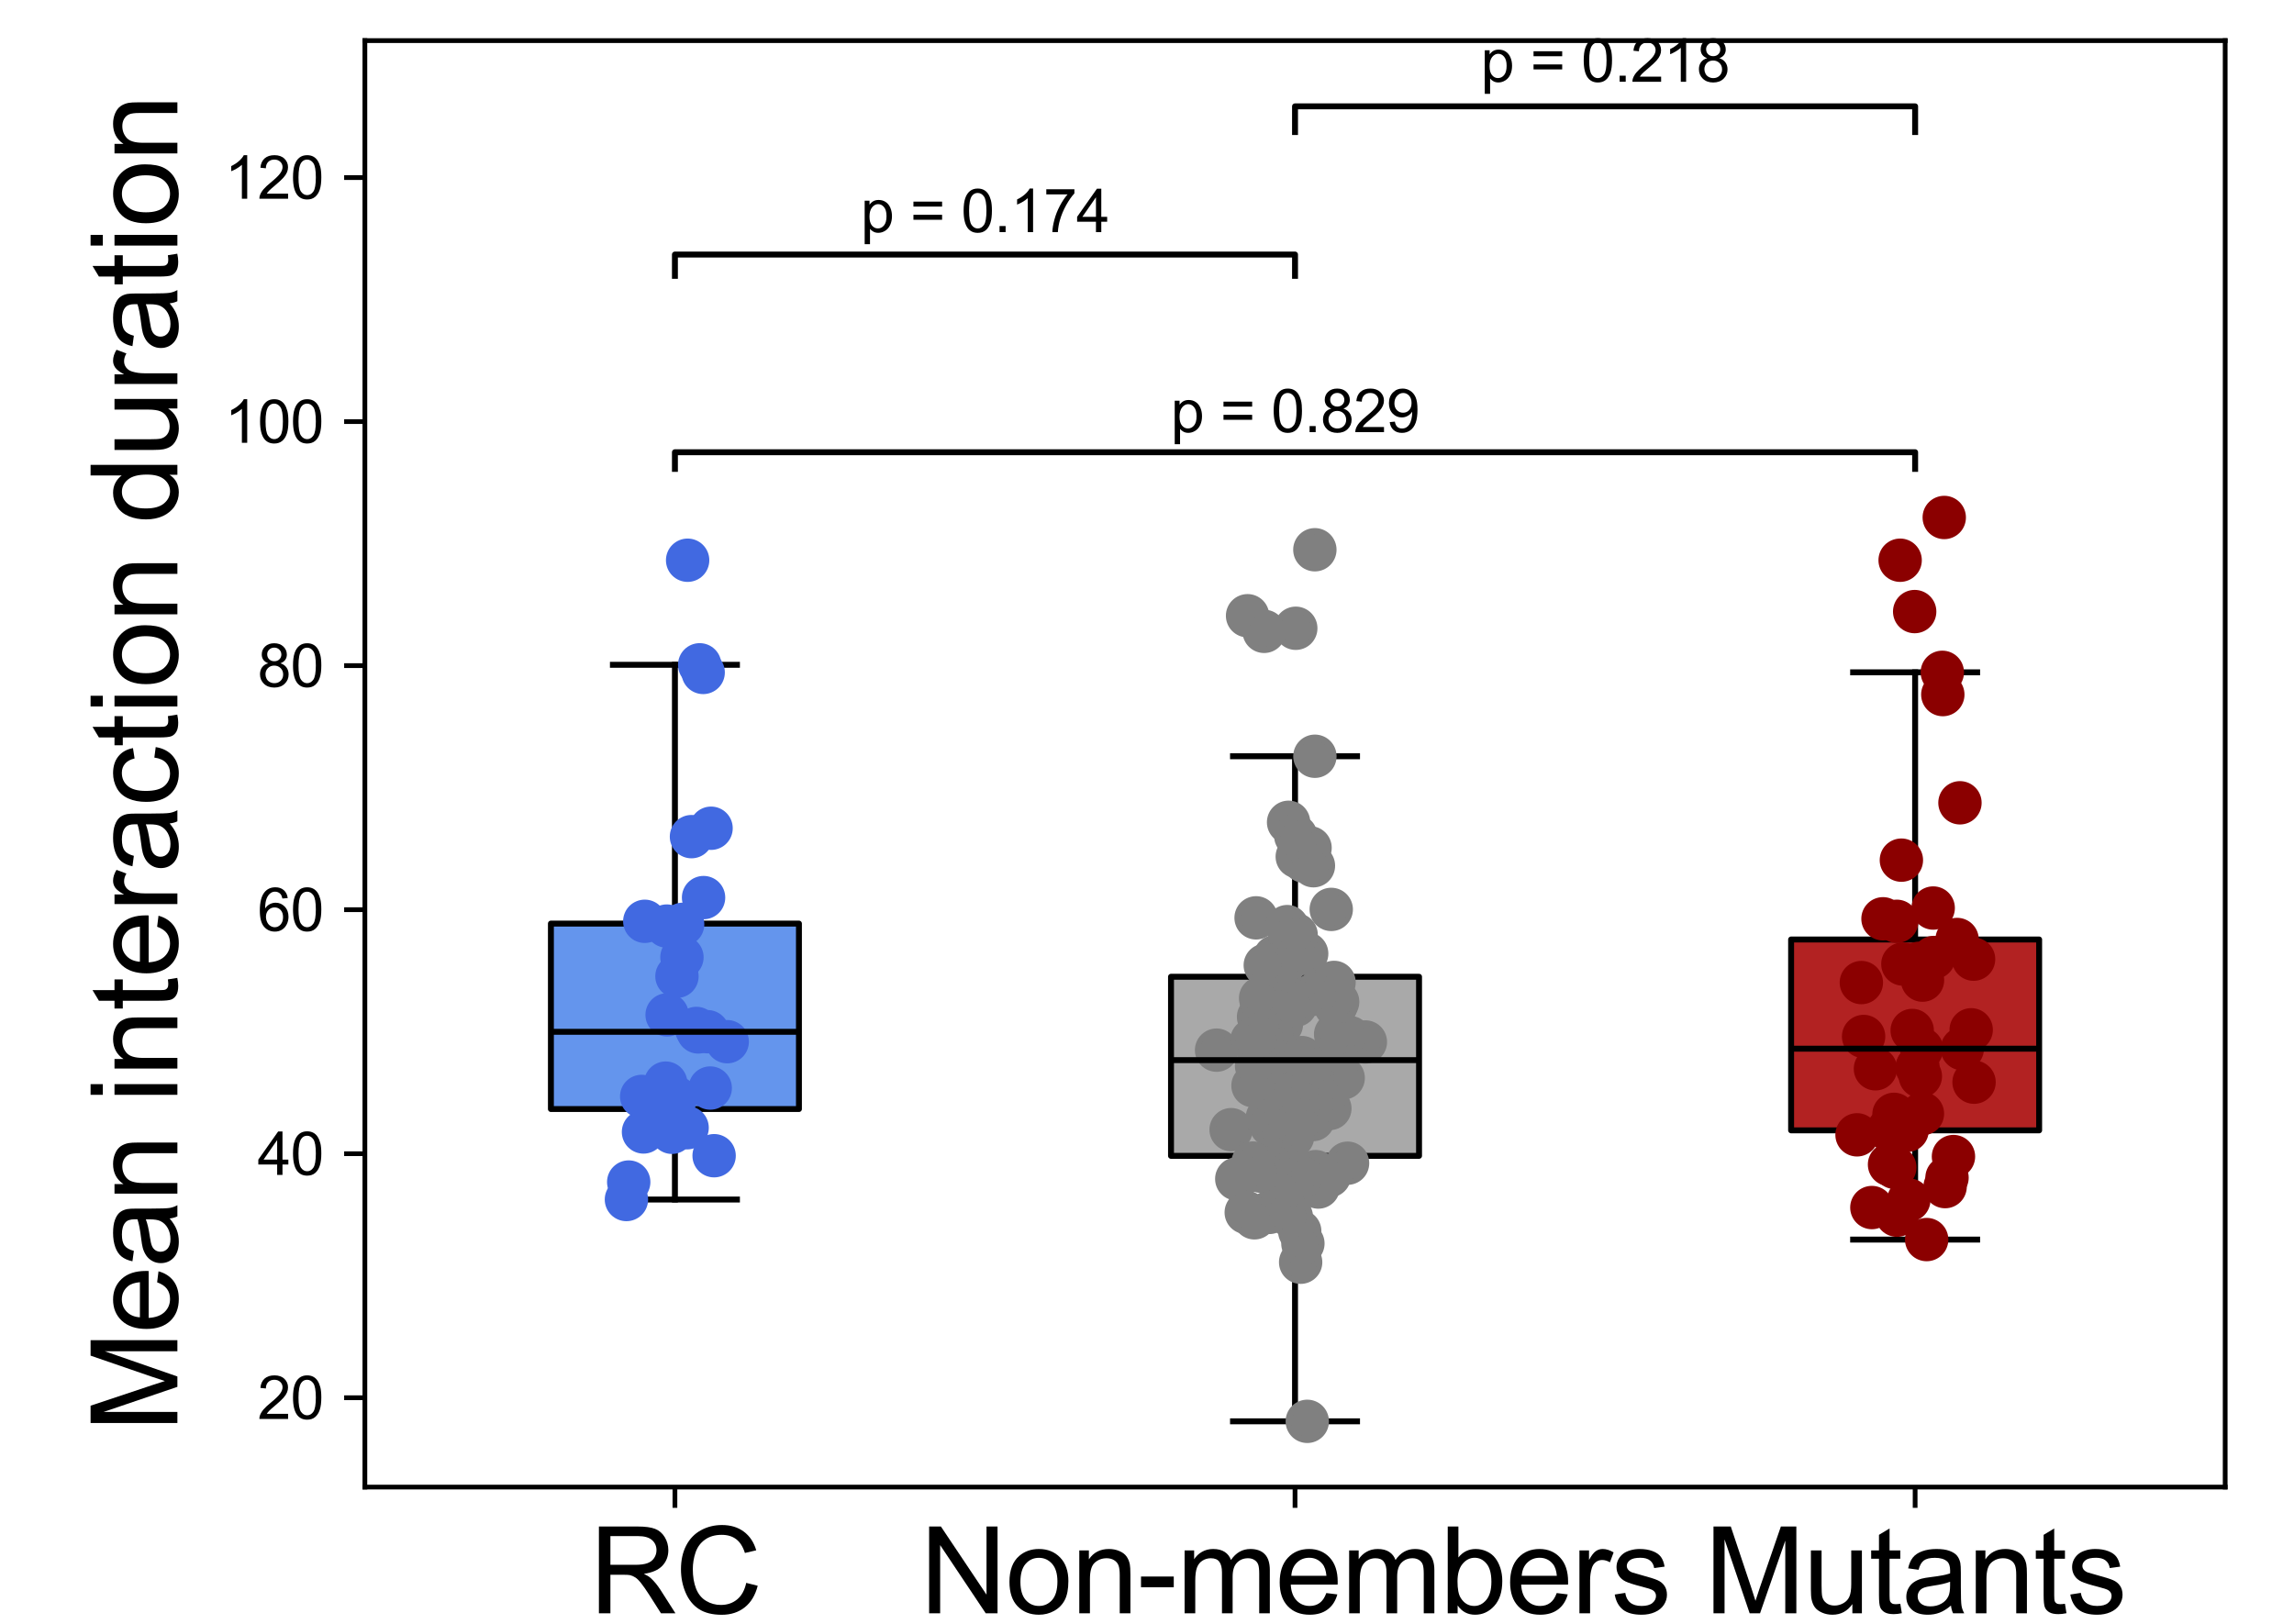 <?xml version="1.0" encoding="utf-8" standalone="no"?>
<!DOCTYPE svg PUBLIC "-//W3C//DTD SVG 1.1//EN"
  "http://www.w3.org/Graphics/SVG/1.1/DTD/svg11.dtd">
<svg xmlns:xlink="http://www.w3.org/1999/xlink" width="387.36pt" height="274.32pt" viewBox="0 0 387.36 274.32" xmlns="http://www.w3.org/2000/svg" version="1.1">
 <defs>
  <style type="text/css">*{stroke-linejoin: round; stroke-linecap: butt}</style>
 </defs>
 <g id="figure_1">
  <g id="patch_1">
   <path d="M 0 274.32 
L 387.36 274.32 
L 387.36 0 
L 0 0 
z
" style="fill: #ffffff"/>
  </g>
  <g id="axes_1">
   <g id="patch_2">
    <path d="M 61.612 251.13 
L 375.739 251.13 
L 375.739 6.858 
L 61.612 6.858 
z
" style="fill: #ffffff"/>
   </g>
   <g id="patch_3">
    <path d="M 93.025 187.287 
L 134.908 187.287 
L 134.908 155.969 
L 93.025 155.969 
L 93.025 187.287 
z
" clip-path="url(#p16091e3937)" style="fill: #6495ed; stroke: #000000; stroke-linejoin: miter"/>
   </g>
   <g id="line2d_1">
    <path d="M 113.966 187.287 
L 113.966 202.567 
" clip-path="url(#p16091e3937)" style="fill: none; stroke: #000000; stroke-linecap: square"/>
   </g>
   <g id="line2d_2">
    <path d="M 113.966 155.969 
L 113.966 112.271 
" clip-path="url(#p16091e3937)" style="fill: none; stroke: #000000; stroke-linecap: square"/>
   </g>
   <g id="line2d_3">
    <path d="M 103.495 202.567 
L 124.437 202.567 
" clip-path="url(#p16091e3937)" style="fill: none; stroke: #000000; stroke-linecap: square"/>
   </g>
   <g id="line2d_4">
    <path d="M 103.495 112.271 
L 124.437 112.271 
" clip-path="url(#p16091e3937)" style="fill: none; stroke: #000000; stroke-linecap: square"/>
   </g>
   <g id="patch_4">
    <path d="M 197.734 195.193 
L 239.617 195.193 
L 239.617 164.949 
L 197.734 164.949 
L 197.734 195.193 
z
" clip-path="url(#p16091e3937)" style="fill: #a9a9a9; stroke: #000000; stroke-linejoin: miter"/>
   </g>
   <g id="line2d_5">
    <path d="M 218.675 195.193 
L 218.675 240.027 
" clip-path="url(#p16091e3937)" style="fill: none; stroke: #000000; stroke-linecap: square"/>
   </g>
   <g id="line2d_6">
    <path d="M 218.675 164.949 
L 218.675 127.711 
" clip-path="url(#p16091e3937)" style="fill: none; stroke: #000000; stroke-linecap: square"/>
   </g>
   <g id="line2d_7">
    <path d="M 208.205 240.027 
L 229.146 240.027 
" clip-path="url(#p16091e3937)" style="fill: none; stroke: #000000; stroke-linecap: square"/>
   </g>
   <g id="line2d_8">
    <path d="M 208.205 127.711 
L 229.146 127.711 
" clip-path="url(#p16091e3937)" style="fill: none; stroke: #000000; stroke-linecap: square"/>
   </g>
   <g id="patch_5">
    <path d="M 302.443 190.886 
L 344.326 190.886 
L 344.326 158.657 
L 302.443 158.657 
L 302.443 190.886 
z
" clip-path="url(#p16091e3937)" style="fill: #b22222; stroke: #000000; stroke-linejoin: miter"/>
   </g>
   <g id="line2d_9">
    <path d="M 323.385 190.886 
L 323.385 209.331 
" clip-path="url(#p16091e3937)" style="fill: none; stroke: #000000; stroke-linecap: square"/>
   </g>
   <g id="line2d_10">
    <path d="M 323.385 158.657 
L 323.385 113.539 
" clip-path="url(#p16091e3937)" style="fill: none; stroke: #000000; stroke-linecap: square"/>
   </g>
   <g id="line2d_11">
    <path d="M 312.914 209.331 
L 333.856 209.331 
" clip-path="url(#p16091e3937)" style="fill: none; stroke: #000000; stroke-linecap: square"/>
   </g>
   <g id="line2d_12">
    <path d="M 312.914 113.539 
L 333.856 113.539 
" clip-path="url(#p16091e3937)" style="fill: none; stroke: #000000; stroke-linecap: square"/>
   </g>
   <g id="PathCollection_1">
    <defs>
     <path id="m787727c664" d="M 0 3.162 
C 0.839 3.162 1.643 2.829 2.236 2.236 
C 2.829 1.643 3.162 0.839 3.162 0 
C 3.162 -0.839 2.829 -1.643 2.236 -2.236 
C 1.643 -2.829 0.839 -3.162 0 -3.162 
C -0.839 -3.162 -1.643 -2.829 -2.236 -2.236 
C -2.829 -1.643 -3.162 -0.839 -3.162 0 
C -3.162 0.839 -2.829 1.643 -2.236 2.236 
C -1.643 2.829 -0.839 3.162 0 3.162 
z
" style="stroke: #4169e1"/>
    </defs>
    <g clip-path="url(#p16091e3937)">
     <use xlink:href="#m787727c664" x="112.598" y="156.391" style="fill: #4169e1; stroke: #4169e1"/>
     <use xlink:href="#m787727c664" x="108.877" y="155.584" style="fill: #4169e1; stroke: #4169e1"/>
     <use xlink:href="#m787727c664" x="112.649" y="171.384" style="fill: #4169e1; stroke: #4169e1"/>
     <use xlink:href="#m787727c664" x="108.354" y="185.156" style="fill: #4169e1; stroke: #4169e1"/>
     <use xlink:href="#m787727c664" x="113.55" y="190.999" style="fill: #4169e1; stroke: #4169e1"/>
     <use xlink:href="#m787727c664" x="105.778" y="202.567" style="fill: #4169e1; stroke: #4169e1"/>
     <use xlink:href="#m787727c664" x="106.164" y="199.616" style="fill: #4169e1; stroke: #4169e1"/>
     <use xlink:href="#m787727c664" x="113.467" y="191.214" style="fill: #4169e1; stroke: #4169e1"/>
     <use xlink:href="#m787727c664" x="119.927" y="183.741" style="fill: #4169e1; stroke: #4169e1"/>
     <use xlink:href="#m787727c664" x="110.855" y="186.234" style="fill: #4169e1; stroke: #4169e1"/>
     <use xlink:href="#m787727c664" x="114.108" y="185.347" style="fill: #4169e1; stroke: #4169e1"/>
     <use xlink:href="#m787727c664" x="120.584" y="195.169" style="fill: #4169e1; stroke: #4169e1"/>
     <use xlink:href="#m787727c664" x="108.661" y="191.157" style="fill: #4169e1; stroke: #4169e1"/>
     <use xlink:href="#m787727c664" x="115.151" y="161.66" style="fill: #4169e1; stroke: #4169e1"/>
     <use xlink:href="#m787727c664" x="118.802" y="151.581" style="fill: #4169e1; stroke: #4169e1"/>
     <use xlink:href="#m787727c664" x="119.49" y="174.229" style="fill: #4169e1; stroke: #4169e1"/>
     <use xlink:href="#m787727c664" x="117.906" y="174.265" style="fill: #4169e1; stroke: #4169e1"/>
     <use xlink:href="#m787727c664" x="122.797" y="175.914" style="fill: #4169e1; stroke: #4169e1"/>
     <use xlink:href="#m787727c664" x="115.269" y="156.097" style="fill: #4169e1; stroke: #4169e1"/>
     <use xlink:href="#m787727c664" x="117.595" y="173.677" style="fill: #4169e1; stroke: #4169e1"/>
     <use xlink:href="#m787727c664" x="114.31" y="164.867" style="fill: #4169e1; stroke: #4169e1"/>
     <use xlink:href="#m787727c664" x="112.411" y="182.912" style="fill: #4169e1; stroke: #4169e1"/>
     <use xlink:href="#m787727c664" x="116.024" y="190.446" style="fill: #4169e1; stroke: #4169e1"/>
     <use xlink:href="#m787727c664" x="120.068" y="139.868" style="fill: #4169e1; stroke: #4169e1"/>
     <use xlink:href="#m787727c664" x="116.761" y="141.287" style="fill: #4169e1; stroke: #4169e1"/>
     <use xlink:href="#m787727c664" x="116.112" y="94.608" style="fill: #4169e1; stroke: #4169e1"/>
     <use xlink:href="#m787727c664" x="118.736" y="113.556" style="fill: #4169e1; stroke: #4169e1"/>
     <use xlink:href="#m787727c664" x="118.149" y="112.271" style="fill: #4169e1; stroke: #4169e1"/>
    </g>
   </g>
   <g id="PathCollection_2">
    <defs>
     <path id="m43feead631" d="M 0 3.162 
C 0.839 3.162 1.643 2.829 2.236 2.236 
C 2.829 1.643 3.162 0.839 3.162 0 
C 3.162 -0.839 2.829 -1.643 2.236 -2.236 
C 1.643 -2.829 0.839 -3.162 0 -3.162 
C -0.839 -3.162 -1.643 -2.829 -2.236 -2.236 
C -2.829 -1.643 -3.162 -0.839 -3.162 0 
C -3.162 0.839 -2.829 1.643 -2.236 2.236 
C -1.643 2.829 -0.839 3.162 0 3.162 
z
" style="stroke: #808080"/>
    </defs>
    <g clip-path="url(#p16091e3937)">
     <use xlink:href="#m43feead631" x="216.377" y="172.968" style="fill: #808080; stroke: #808080"/>
     <use xlink:href="#m43feead631" x="224.791" y="153.576" style="fill: #808080; stroke: #808080"/>
     <use xlink:href="#m43feead631" x="213.855" y="169.443" style="fill: #808080; stroke: #808080"/>
     <use xlink:href="#m43feead631" x="225.601" y="177.359" style="fill: #808080; stroke: #808080"/>
     <use xlink:href="#m43feead631" x="212.879" y="175.21" style="fill: #808080; stroke: #808080"/>
     <use xlink:href="#m43feead631" x="215.294" y="161.573" style="fill: #808080; stroke: #808080"/>
     <use xlink:href="#m43feead631" x="212.101" y="155" style="fill: #808080; stroke: #808080"/>
     <use xlink:href="#m43feead631" x="219.469" y="207.924" style="fill: #808080; stroke: #808080"/>
     <use xlink:href="#m43feead631" x="216.877" y="195.814" style="fill: #808080; stroke: #808080"/>
     <use xlink:href="#m43feead631" x="223.376" y="184.923" style="fill: #808080; stroke: #808080"/>
     <use xlink:href="#m43feead631" x="222.608" y="200.459" style="fill: #808080; stroke: #808080"/>
     <use xlink:href="#m43feead631" x="212.18" y="180.004" style="fill: #808080; stroke: #808080"/>
     <use xlink:href="#m43feead631" x="219.624" y="213.157" style="fill: #808080; stroke: #808080"/>
     <use xlink:href="#m43feead631" x="210.437" y="204.752" style="fill: #808080; stroke: #808080"/>
     <use xlink:href="#m43feead631" x="215.51" y="195.193" style="fill: #808080; stroke: #808080"/>
     <use xlink:href="#m43feead631" x="218.267" y="191.936" style="fill: #808080; stroke: #808080"/>
     <use xlink:href="#m43feead631" x="207.884" y="190.771" style="fill: #808080; stroke: #808080"/>
     <use xlink:href="#m43feead631" x="215.869" y="180.844" style="fill: #808080; stroke: #808080"/>
     <use xlink:href="#m43feead631" x="220.004" y="209.991" style="fill: #808080; stroke: #808080"/>
     <use xlink:href="#m43feead631" x="220.643" y="161.047" style="fill: #808080; stroke: #808080"/>
     <use xlink:href="#m43feead631" x="212.517" y="171.728" style="fill: #808080; stroke: #808080"/>
     <use xlink:href="#m43feead631" x="230.556" y="175.962" style="fill: #808080; stroke: #808080"/>
     <use xlink:href="#m43feead631" x="226.807" y="182.036" style="fill: #808080; stroke: #808080"/>
     <use xlink:href="#m43feead631" x="227.926" y="175.218" style="fill: #808080; stroke: #808080"/>
     <use xlink:href="#m43feead631" x="221.87" y="182.761" style="fill: #808080; stroke: #808080"/>
     <use xlink:href="#m43feead631" x="214.805" y="179.035" style="fill: #808080; stroke: #808080"/>
     <use xlink:href="#m43feead631" x="227.546" y="196.434" style="fill: #808080; stroke: #808080"/>
     <use xlink:href="#m43feead631" x="224.559" y="187.187" style="fill: #808080; stroke: #808080"/>
     <use xlink:href="#m43feead631" x="215.318" y="179.985" style="fill: #808080; stroke: #808080"/>
     <use xlink:href="#m43feead631" x="221.578" y="199.384" style="fill: #808080; stroke: #808080"/>
     <use xlink:href="#m43feead631" x="214.141" y="196.528" style="fill: #808080; stroke: #808080"/>
     <use xlink:href="#m43feead631" x="222.145" y="197.857" style="fill: #808080; stroke: #808080"/>
     <use xlink:href="#m43feead631" x="220.745" y="240.027" style="fill: #808080; stroke: #808080"/>
     <use xlink:href="#m43feead631" x="225.553" y="169.913" style="fill: #808080; stroke: #808080"/>
     <use xlink:href="#m43feead631" x="218.047" y="205.455" style="fill: #808080; stroke: #808080"/>
     <use xlink:href="#m43feead631" x="219.053" y="144.666" style="fill: #808080; stroke: #808080"/>
     <use xlink:href="#m43feead631" x="220.224" y="145.435" style="fill: #808080; stroke: #808080"/>
     <use xlink:href="#m43feead631" x="225.265" y="165.903" style="fill: #808080; stroke: #808080"/>
     <use xlink:href="#m43feead631" x="222.031" y="127.711" style="fill: #808080; stroke: #808080"/>
     <use xlink:href="#m43feead631" x="221.213" y="143.174" style="fill: #808080; stroke: #808080"/>
     <use xlink:href="#m43feead631" x="225.53" y="174.666" style="fill: #808080; stroke: #808080"/>
     <use xlink:href="#m43feead631" x="221.732" y="189.064" style="fill: #808080; stroke: #808080"/>
     <use xlink:href="#m43feead631" x="224.472" y="198.563" style="fill: #808080; stroke: #808080"/>
     <use xlink:href="#m43feead631" x="214.012" y="188.712" style="fill: #808080; stroke: #808080"/>
     <use xlink:href="#m43feead631" x="211.578" y="183.341" style="fill: #808080; stroke: #808080"/>
     <use xlink:href="#m43feead631" x="225.873" y="169.189" style="fill: #808080; stroke: #808080"/>
     <use xlink:href="#m43feead631" x="215.749" y="161.954" style="fill: #808080; stroke: #808080"/>
     <use xlink:href="#m43feead631" x="221.977" y="167.894" style="fill: #808080; stroke: #808080"/>
     <use xlink:href="#m43feead631" x="219.831" y="178.597" style="fill: #808080; stroke: #808080"/>
     <use xlink:href="#m43feead631" x="216.109" y="164.949" style="fill: #808080; stroke: #808080"/>
     <use xlink:href="#m43feead631" x="220.06" y="179.027" style="fill: #808080; stroke: #808080"/>
     <use xlink:href="#m43feead631" x="214.622" y="190.025" style="fill: #808080; stroke: #808080"/>
     <use xlink:href="#m43feead631" x="212.875" y="175.824" style="fill: #808080; stroke: #808080"/>
     <use xlink:href="#m43feead631" x="211.555" y="196.411" style="fill: #808080; stroke: #808080"/>
     <use xlink:href="#m43feead631" x="222.583" y="184.845" style="fill: #808080; stroke: #808080"/>
     <use xlink:href="#m43feead631" x="221.782" y="146.199" style="fill: #808080; stroke: #808080"/>
     <use xlink:href="#m43feead631" x="218.797" y="169.763" style="fill: #808080; stroke: #808080"/>
     <use xlink:href="#m43feead631" x="219.757" y="198.728" style="fill: #808080; stroke: #808080"/>
     <use xlink:href="#m43feead631" x="216.522" y="200.989" style="fill: #808080; stroke: #808080"/>
     <use xlink:href="#m43feead631" x="214.338" y="204.744" style="fill: #808080; stroke: #808080"/>
     <use xlink:href="#m43feead631" x="208.838" y="199.088" style="fill: #808080; stroke: #808080"/>
     <use xlink:href="#m43feead631" x="211.825" y="205.658" style="fill: #808080; stroke: #808080"/>
     <use xlink:href="#m43feead631" x="219.032" y="184.304" style="fill: #808080; stroke: #808080"/>
     <use xlink:href="#m43feead631" x="212.902" y="197.791" style="fill: #808080; stroke: #808080"/>
     <use xlink:href="#m43feead631" x="217.587" y="138.863" style="fill: #808080; stroke: #808080"/>
     <use xlink:href="#m43feead631" x="217.36" y="156.479" style="fill: #808080; stroke: #808080"/>
     <use xlink:href="#m43feead631" x="216.165" y="189.264" style="fill: #808080; stroke: #808080"/>
     <use xlink:href="#m43feead631" x="213.004" y="169.11" style="fill: #808080; stroke: #808080"/>
     <use xlink:href="#m43feead631" x="218.805" y="141.172" style="fill: #808080; stroke: #808080"/>
     <use xlink:href="#m43feead631" x="217.392" y="162.162" style="fill: #808080; stroke: #808080"/>
     <use xlink:href="#m43feead631" x="218.861" y="157.853" style="fill: #808080; stroke: #808080"/>
     <use xlink:href="#m43feead631" x="222.025" y="92.838" style="fill: #808080; stroke: #808080"/>
     <use xlink:href="#m43feead631" x="218.802" y="106.098" style="fill: #808080; stroke: #808080"/>
     <use xlink:href="#m43feead631" x="210.661" y="103.983" style="fill: #808080; stroke: #808080"/>
     <use xlink:href="#m43feead631" x="213.462" y="106.618" style="fill: #808080; stroke: #808080"/>
     <use xlink:href="#m43feead631" x="216.036" y="186.599" style="fill: #808080; stroke: #808080"/>
     <use xlink:href="#m43feead631" x="211.397" y="175.653" style="fill: #808080; stroke: #808080"/>
     <use xlink:href="#m43feead631" x="213.651" y="163.003" style="fill: #808080; stroke: #808080"/>
     <use xlink:href="#m43feead631" x="212.865" y="168.565" style="fill: #808080; stroke: #808080"/>
     <use xlink:href="#m43feead631" x="218.966" y="189.808" style="fill: #808080; stroke: #808080"/>
     <use xlink:href="#m43feead631" x="205.427" y="177.343" style="fill: #808080; stroke: #808080"/>
    </g>
   </g>
   <g id="PathCollection_3">
    <defs>
     <path id="m009ef0f950" d="M 0 3.162 
C 0.839 3.162 1.643 2.829 2.236 2.236 
C 2.829 1.643 3.162 0.839 3.162 0 
C 3.162 -0.839 2.829 -1.643 2.236 -2.236 
C 1.643 -2.829 0.839 -3.162 0 -3.162 
C -0.839 -3.162 -1.643 -2.829 -2.236 -2.236 
C -2.829 -1.643 -3.162 -0.839 -3.162 0 
C -3.162 0.839 -2.829 1.643 -2.236 2.236 
C -1.643 2.829 -0.839 3.162 0 3.162 
z
" style="stroke: #8b0000"/>
    </defs>
    <g clip-path="url(#p16091e3937)">
     <use xlink:href="#m009ef0f950" x="331.352" y="177.092" style="fill: #8b0000; stroke: #8b0000"/>
     <use xlink:href="#m009ef0f950" x="320.285" y="155.584" style="fill: #8b0000; stroke: #8b0000"/>
     <use xlink:href="#m009ef0f950" x="314.684" y="175.035" style="fill: #8b0000; stroke: #8b0000"/>
     <use xlink:href="#m009ef0f950" x="320.316" y="205.216" style="fill: #8b0000; stroke: #8b0000"/>
     <use xlink:href="#m009ef0f950" x="313.575" y="191.643" style="fill: #8b0000; stroke: #8b0000"/>
     <use xlink:href="#m009ef0f950" x="319.813" y="188.183" style="fill: #8b0000; stroke: #8b0000"/>
     <use xlink:href="#m009ef0f950" x="323.707" y="180.296" style="fill: #8b0000; stroke: #8b0000"/>
     <use xlink:href="#m009ef0f950" x="319.061" y="196.656" style="fill: #8b0000; stroke: #8b0000"/>
     <use xlink:href="#m009ef0f950" x="323.847" y="180.06" style="fill: #8b0000; stroke: #8b0000"/>
     <use xlink:href="#m009ef0f950" x="329.858" y="195.312" style="fill: #8b0000; stroke: #8b0000"/>
     <use xlink:href="#m009ef0f950" x="326.538" y="161.697" style="fill: #8b0000; stroke: #8b0000"/>
     <use xlink:href="#m009ef0f950" x="316.684" y="180.492" style="fill: #8b0000; stroke: #8b0000"/>
     <use xlink:href="#m009ef0f950" x="330.954" y="135.572" style="fill: #8b0000; stroke: #8b0000"/>
     <use xlink:href="#m009ef0f950" x="333.336" y="182.751" style="fill: #8b0000; stroke: #8b0000"/>
     <use xlink:href="#m009ef0f950" x="324.485" y="177.153" style="fill: #8b0000; stroke: #8b0000"/>
     <use xlink:href="#m009ef0f950" x="324.617" y="188.069" style="fill: #8b0000; stroke: #8b0000"/>
     <use xlink:href="#m009ef0f950" x="322.317" y="202.654" style="fill: #8b0000; stroke: #8b0000"/>
     <use xlink:href="#m009ef0f950" x="328.769" y="198.88" style="fill: #8b0000; stroke: #8b0000"/>
     <use xlink:href="#m009ef0f950" x="322.89" y="174.019" style="fill: #8b0000; stroke: #8b0000"/>
     <use xlink:href="#m009ef0f950" x="318.86" y="190.752" style="fill: #8b0000; stroke: #8b0000"/>
     <use xlink:href="#m009ef0f950" x="324.27" y="181.753" style="fill: #8b0000; stroke: #8b0000"/>
     <use xlink:href="#m009ef0f950" x="321.064" y="145.257" style="fill: #8b0000; stroke: #8b0000"/>
     <use xlink:href="#m009ef0f950" x="326.435" y="153.342" style="fill: #8b0000; stroke: #8b0000"/>
     <use xlink:href="#m009ef0f950" x="314.305" y="165.929" style="fill: #8b0000; stroke: #8b0000"/>
     <use xlink:href="#m009ef0f950" x="328.059" y="117.296" style="fill: #8b0000; stroke: #8b0000"/>
     <use xlink:href="#m009ef0f950" x="317.959" y="155.16" style="fill: #8b0000; stroke: #8b0000"/>
     <use xlink:href="#m009ef0f950" x="325.333" y="209.331" style="fill: #8b0000; stroke: #8b0000"/>
     <use xlink:href="#m009ef0f950" x="319.954" y="197.145" style="fill: #8b0000; stroke: #8b0000"/>
     <use xlink:href="#m009ef0f950" x="316.08" y="203.923" style="fill: #8b0000; stroke: #8b0000"/>
     <use xlink:href="#m009ef0f950" x="328.449" y="200.386" style="fill: #8b0000; stroke: #8b0000"/>
     <use xlink:href="#m009ef0f950" x="333.253" y="161.979" style="fill: #8b0000; stroke: #8b0000"/>
     <use xlink:href="#m009ef0f950" x="330.471" y="158.657" style="fill: #8b0000; stroke: #8b0000"/>
     <use xlink:href="#m009ef0f950" x="321.314" y="162.8" style="fill: #8b0000; stroke: #8b0000"/>
     <use xlink:href="#m009ef0f950" x="328.302" y="87.388" style="fill: #8b0000; stroke: #8b0000"/>
     <use xlink:href="#m009ef0f950" x="320.853" y="94.608" style="fill: #8b0000; stroke: #8b0000"/>
     <use xlink:href="#m009ef0f950" x="323.308" y="103.279" style="fill: #8b0000; stroke: #8b0000"/>
     <use xlink:href="#m009ef0f950" x="327.977" y="113.539" style="fill: #8b0000; stroke: #8b0000"/>
     <use xlink:href="#m009ef0f950" x="322.029" y="190.886" style="fill: #8b0000; stroke: #8b0000"/>
     <use xlink:href="#m009ef0f950" x="324.63" y="165.52" style="fill: #8b0000; stroke: #8b0000"/>
     <use xlink:href="#m009ef0f950" x="324.067" y="162.677" style="fill: #8b0000; stroke: #8b0000"/>
     <use xlink:href="#m009ef0f950" x="332.851" y="173.907" style="fill: #8b0000; stroke: #8b0000"/>
    </g>
   </g>
   <g id="line2d_13">
    <path d="M 93.025 174.247 
L 134.908 174.247 
" clip-path="url(#p16091e3937)" style="fill: none; stroke: #000000"/>
   </g>
   <g id="line2d_14">
    <path d="M 197.734 179.027 
L 239.617 179.027 
" clip-path="url(#p16091e3937)" style="fill: none; stroke: #000000"/>
   </g>
   <g id="line2d_15">
    <path d="M 302.443 177.092 
L 344.326 177.092 
" clip-path="url(#p16091e3937)" style="fill: none; stroke: #000000"/>
   </g>
   <g id="matplotlib.axis_1">
    <g id="xtick_1">
     <g id="line2d_16">
      <defs>
       <path id="md19836d01d" d="M 0 0 
L 0 3.5 
" style="stroke: #000000; stroke-width: 0.8"/>
      </defs>
      <g>
       <use xlink:href="#md19836d01d" x="113.966" y="251.13" style="stroke: #000000; stroke-width: 0.8"/>
      </g>
     </g>
     <g id="text_1">
      <!-- RC -->
      <g transform="translate(99.523 272.445) scale(0.2 -0.2)">
       <defs>
        <path id="ArialMT-52" d="M 503 0 
L 503 4581 
L 2534 4581 
Q 3147 4581 3465 4457 
Q 3784 4334 3975 4021 
Q 4166 3709 4166 3331 
Q 4166 2844 3850 2509 
Q 3534 2175 2875 2084 
Q 3116 1969 3241 1856 
Q 3506 1613 3744 1247 
L 4541 0 
L 3778 0 
L 3172 953 
Q 2906 1366 2734 1584 
Q 2563 1803 2427 1890 
Q 2291 1978 2150 2013 
Q 2047 2034 1813 2034 
L 1109 2034 
L 1109 0 
L 503 0 
z
M 1109 2559 
L 2413 2559 
Q 2828 2559 3062 2645 
Q 3297 2731 3419 2920 
Q 3541 3109 3541 3331 
Q 3541 3656 3305 3865 
Q 3069 4075 2559 4075 
L 1109 4075 
L 1109 2559 
z
" transform="scale(0.016)"/>
        <path id="ArialMT-43" d="M 3763 1606 
L 4369 1453 
Q 4178 706 3683 314 
Q 3188 -78 2472 -78 
Q 1731 -78 1267 223 
Q 803 525 561 1097 
Q 319 1669 319 2325 
Q 319 3041 592 3573 
Q 866 4106 1370 4382 
Q 1875 4659 2481 4659 
Q 3169 4659 3637 4309 
Q 4106 3959 4291 3325 
L 3694 3184 
Q 3534 3684 3231 3912 
Q 2928 4141 2469 4141 
Q 1941 4141 1586 3887 
Q 1231 3634 1087 3207 
Q 944 2781 944 2328 
Q 944 1744 1114 1308 
Q 1284 872 1643 656 
Q 2003 441 2422 441 
Q 2931 441 3284 734 
Q 3638 1028 3763 1606 
z
" transform="scale(0.016)"/>
       </defs>
       <use xlink:href="#ArialMT-52"/>
       <use xlink:href="#ArialMT-43" transform="translate(72.217 0)"/>
      </g>
     </g>
    </g>
    <g id="xtick_2">
     <g id="line2d_17">
      <g>
       <use xlink:href="#md19836d01d" x="218.675" y="251.13" style="stroke: #000000; stroke-width: 0.8"/>
      </g>
     </g>
     <g id="text_2">
      <!-- Non-members -->
      <g transform="translate(155.33 272.445) scale(0.2 -0.2)">
       <defs>
        <path id="ArialMT-4e" d="M 488 0 
L 488 4581 
L 1109 4581 
L 3516 984 
L 3516 4581 
L 4097 4581 
L 4097 0 
L 3475 0 
L 1069 3600 
L 1069 0 
L 488 0 
z
" transform="scale(0.016)"/>
        <path id="ArialMT-6f" d="M 213 1659 
Q 213 2581 725 3025 
Q 1153 3394 1769 3394 
Q 2453 3394 2887 2945 
Q 3322 2497 3322 1706 
Q 3322 1066 3130 698 
Q 2938 331 2570 128 
Q 2203 -75 1769 -75 
Q 1072 -75 642 372 
Q 213 819 213 1659 
z
M 791 1659 
Q 791 1022 1069 705 
Q 1347 388 1769 388 
Q 2188 388 2466 706 
Q 2744 1025 2744 1678 
Q 2744 2294 2464 2611 
Q 2184 2928 1769 2928 
Q 1347 2928 1069 2612 
Q 791 2297 791 1659 
z
" transform="scale(0.016)"/>
        <path id="ArialMT-6e" d="M 422 0 
L 422 3319 
L 928 3319 
L 928 2847 
Q 1294 3394 1984 3394 
Q 2284 3394 2536 3286 
Q 2788 3178 2913 3003 
Q 3038 2828 3088 2588 
Q 3119 2431 3119 2041 
L 3119 0 
L 2556 0 
L 2556 2019 
Q 2556 2363 2490 2533 
Q 2425 2703 2258 2804 
Q 2091 2906 1866 2906 
Q 1506 2906 1245 2678 
Q 984 2450 984 1813 
L 984 0 
L 422 0 
z
" transform="scale(0.016)"/>
        <path id="ArialMT-2d" d="M 203 1375 
L 203 1941 
L 1931 1941 
L 1931 1375 
L 203 1375 
z
" transform="scale(0.016)"/>
        <path id="ArialMT-6d" d="M 422 0 
L 422 3319 
L 925 3319 
L 925 2853 
Q 1081 3097 1340 3245 
Q 1600 3394 1931 3394 
Q 2300 3394 2536 3241 
Q 2772 3088 2869 2813 
Q 3263 3394 3894 3394 
Q 4388 3394 4653 3120 
Q 4919 2847 4919 2278 
L 4919 0 
L 4359 0 
L 4359 2091 
Q 4359 2428 4304 2576 
Q 4250 2725 4106 2815 
Q 3963 2906 3769 2906 
Q 3419 2906 3187 2673 
Q 2956 2441 2956 1928 
L 2956 0 
L 2394 0 
L 2394 2156 
Q 2394 2531 2256 2718 
Q 2119 2906 1806 2906 
Q 1569 2906 1367 2781 
Q 1166 2656 1075 2415 
Q 984 2175 984 1722 
L 984 0 
L 422 0 
z
" transform="scale(0.016)"/>
        <path id="ArialMT-65" d="M 2694 1069 
L 3275 997 
Q 3138 488 2766 206 
Q 2394 -75 1816 -75 
Q 1088 -75 661 373 
Q 234 822 234 1631 
Q 234 2469 665 2931 
Q 1097 3394 1784 3394 
Q 2450 3394 2872 2941 
Q 3294 2488 3294 1666 
Q 3294 1616 3291 1516 
L 816 1516 
Q 847 969 1125 678 
Q 1403 388 1819 388 
Q 2128 388 2347 550 
Q 2566 713 2694 1069 
z
M 847 1978 
L 2700 1978 
Q 2663 2397 2488 2606 
Q 2219 2931 1791 2931 
Q 1403 2931 1139 2672 
Q 875 2413 847 1978 
z
" transform="scale(0.016)"/>
        <path id="ArialMT-62" d="M 941 0 
L 419 0 
L 419 4581 
L 981 4581 
L 981 2947 
Q 1338 3394 1891 3394 
Q 2197 3394 2470 3270 
Q 2744 3147 2920 2923 
Q 3097 2700 3197 2384 
Q 3297 2069 3297 1709 
Q 3297 856 2875 390 
Q 2453 -75 1863 -75 
Q 1275 -75 941 416 
L 941 0 
z
M 934 1684 
Q 934 1088 1097 822 
Q 1363 388 1816 388 
Q 2184 388 2453 708 
Q 2722 1028 2722 1663 
Q 2722 2313 2464 2622 
Q 2206 2931 1841 2931 
Q 1472 2931 1203 2611 
Q 934 2291 934 1684 
z
" transform="scale(0.016)"/>
        <path id="ArialMT-72" d="M 416 0 
L 416 3319 
L 922 3319 
L 922 2816 
Q 1116 3169 1280 3281 
Q 1444 3394 1641 3394 
Q 1925 3394 2219 3213 
L 2025 2691 
Q 1819 2813 1613 2813 
Q 1428 2813 1281 2702 
Q 1134 2591 1072 2394 
Q 978 2094 978 1738 
L 978 0 
L 416 0 
z
" transform="scale(0.016)"/>
        <path id="ArialMT-73" d="M 197 991 
L 753 1078 
Q 800 744 1014 566 
Q 1228 388 1613 388 
Q 2000 388 2187 545 
Q 2375 703 2375 916 
Q 2375 1106 2209 1216 
Q 2094 1291 1634 1406 
Q 1016 1563 777 1677 
Q 538 1791 414 1992 
Q 291 2194 291 2438 
Q 291 2659 392 2848 
Q 494 3038 669 3163 
Q 800 3259 1026 3326 
Q 1253 3394 1513 3394 
Q 1903 3394 2198 3281 
Q 2494 3169 2634 2976 
Q 2775 2784 2828 2463 
L 2278 2388 
Q 2241 2644 2061 2787 
Q 1881 2931 1553 2931 
Q 1166 2931 1000 2803 
Q 834 2675 834 2503 
Q 834 2394 903 2306 
Q 972 2216 1119 2156 
Q 1203 2125 1616 2013 
Q 2213 1853 2448 1751 
Q 2684 1650 2818 1456 
Q 2953 1263 2953 975 
Q 2953 694 2789 445 
Q 2625 197 2315 61 
Q 2006 -75 1616 -75 
Q 969 -75 630 194 
Q 291 463 197 991 
z
" transform="scale(0.016)"/>
       </defs>
       <use xlink:href="#ArialMT-4e"/>
       <use xlink:href="#ArialMT-6f" transform="translate(72.217 0)"/>
       <use xlink:href="#ArialMT-6e" transform="translate(127.832 0)"/>
       <use xlink:href="#ArialMT-2d" transform="translate(183.447 0)"/>
       <use xlink:href="#ArialMT-6d" transform="translate(216.748 0)"/>
       <use xlink:href="#ArialMT-65" transform="translate(300.049 0)"/>
       <use xlink:href="#ArialMT-6d" transform="translate(355.664 0)"/>
       <use xlink:href="#ArialMT-62" transform="translate(438.965 0)"/>
       <use xlink:href="#ArialMT-65" transform="translate(494.58 0)"/>
       <use xlink:href="#ArialMT-72" transform="translate(550.195 0)"/>
       <use xlink:href="#ArialMT-73" transform="translate(583.496 0)"/>
      </g>
     </g>
    </g>
    <g id="xtick_3">
     <g id="line2d_18">
      <g>
       <use xlink:href="#md19836d01d" x="323.385" y="251.13" style="stroke: #000000; stroke-width: 0.8"/>
      </g>
     </g>
     <g id="text_3">
      <!-- Mutants -->
      <g transform="translate(287.816 272.445) scale(0.2 -0.2)">
       <defs>
        <path id="ArialMT-4d" d="M 475 0 
L 475 4581 
L 1388 4581 
L 2472 1338 
Q 2622 884 2691 659 
Q 2769 909 2934 1394 
L 4031 4581 
L 4847 4581 
L 4847 0 
L 4263 0 
L 4263 3834 
L 2931 0 
L 2384 0 
L 1059 3900 
L 1059 0 
L 475 0 
z
" transform="scale(0.016)"/>
        <path id="ArialMT-75" d="M 2597 0 
L 2597 488 
Q 2209 -75 1544 -75 
Q 1250 -75 995 37 
Q 741 150 617 320 
Q 494 491 444 738 
Q 409 903 409 1263 
L 409 3319 
L 972 3319 
L 972 1478 
Q 972 1038 1006 884 
Q 1059 663 1231 536 
Q 1403 409 1656 409 
Q 1909 409 2131 539 
Q 2353 669 2445 892 
Q 2538 1116 2538 1541 
L 2538 3319 
L 3100 3319 
L 3100 0 
L 2597 0 
z
" transform="scale(0.016)"/>
        <path id="ArialMT-74" d="M 1650 503 
L 1731 6 
Q 1494 -44 1306 -44 
Q 1000 -44 831 53 
Q 663 150 594 308 
Q 525 466 525 972 
L 525 2881 
L 113 2881 
L 113 3319 
L 525 3319 
L 525 4141 
L 1084 4478 
L 1084 3319 
L 1650 3319 
L 1650 2881 
L 1084 2881 
L 1084 941 
Q 1084 700 1114 631 
Q 1144 563 1211 522 
Q 1278 481 1403 481 
Q 1497 481 1650 503 
z
" transform="scale(0.016)"/>
        <path id="ArialMT-61" d="M 2588 409 
Q 2275 144 1986 34 
Q 1697 -75 1366 -75 
Q 819 -75 525 192 
Q 231 459 231 875 
Q 231 1119 342 1320 
Q 453 1522 633 1644 
Q 813 1766 1038 1828 
Q 1203 1872 1538 1913 
Q 2219 1994 2541 2106 
Q 2544 2222 2544 2253 
Q 2544 2597 2384 2738 
Q 2169 2928 1744 2928 
Q 1347 2928 1158 2789 
Q 969 2650 878 2297 
L 328 2372 
Q 403 2725 575 2942 
Q 747 3159 1072 3276 
Q 1397 3394 1825 3394 
Q 2250 3394 2515 3294 
Q 2781 3194 2906 3042 
Q 3031 2891 3081 2659 
Q 3109 2516 3109 2141 
L 3109 1391 
Q 3109 606 3145 398 
Q 3181 191 3288 0 
L 2700 0 
Q 2613 175 2588 409 
z
M 2541 1666 
Q 2234 1541 1622 1453 
Q 1275 1403 1131 1340 
Q 988 1278 909 1158 
Q 831 1038 831 891 
Q 831 666 1001 516 
Q 1172 366 1500 366 
Q 1825 366 2078 508 
Q 2331 650 2450 897 
Q 2541 1088 2541 1459 
L 2541 1666 
z
" transform="scale(0.016)"/>
       </defs>
       <use xlink:href="#ArialMT-4d"/>
       <use xlink:href="#ArialMT-75" transform="translate(83.301 0)"/>
       <use xlink:href="#ArialMT-74" transform="translate(138.916 0)"/>
       <use xlink:href="#ArialMT-61" transform="translate(166.699 0)"/>
       <use xlink:href="#ArialMT-6e" transform="translate(222.314 0)"/>
       <use xlink:href="#ArialMT-74" transform="translate(277.93 0)"/>
       <use xlink:href="#ArialMT-73" transform="translate(305.713 0)"/>
      </g>
     </g>
    </g>
   </g>
   <g id="matplotlib.axis_2">
    <g id="ytick_1">
     <g id="line2d_19">
      <defs>
       <path id="m90d836d1d6" d="M 0 0 
L -3.5 0 
" style="stroke: #000000; stroke-width: 0.8"/>
      </defs>
      <g>
       <use xlink:href="#m90d836d1d6" x="61.612" y="236.043" style="stroke: #000000; stroke-width: 0.8"/>
      </g>
     </g>
     <g id="text_4">
      <!-- 20 -->
      <g transform="translate(43.49 239.622) scale(0.1 -0.1)">
       <defs>
        <path id="ArialMT-32" d="M 3222 541 
L 3222 0 
L 194 0 
Q 188 203 259 391 
Q 375 700 629 1000 
Q 884 1300 1366 1694 
Q 2113 2306 2375 2664 
Q 2638 3022 2638 3341 
Q 2638 3675 2398 3904 
Q 2159 4134 1775 4134 
Q 1369 4134 1125 3890 
Q 881 3647 878 3216 
L 300 3275 
Q 359 3922 746 4261 
Q 1134 4600 1788 4600 
Q 2447 4600 2831 4234 
Q 3216 3869 3216 3328 
Q 3216 3053 3103 2787 
Q 2991 2522 2730 2228 
Q 2469 1934 1863 1422 
Q 1356 997 1212 845 
Q 1069 694 975 541 
L 3222 541 
z
" transform="scale(0.016)"/>
        <path id="ArialMT-30" d="M 266 2259 
Q 266 3072 433 3567 
Q 600 4063 929 4331 
Q 1259 4600 1759 4600 
Q 2128 4600 2406 4451 
Q 2684 4303 2865 4023 
Q 3047 3744 3150 3342 
Q 3253 2941 3253 2259 
Q 3253 1453 3087 958 
Q 2922 463 2592 192 
Q 2263 -78 1759 -78 
Q 1097 -78 719 397 
Q 266 969 266 2259 
z
M 844 2259 
Q 844 1131 1108 757 
Q 1372 384 1759 384 
Q 2147 384 2411 759 
Q 2675 1134 2675 2259 
Q 2675 3391 2411 3762 
Q 2147 4134 1753 4134 
Q 1366 4134 1134 3806 
Q 844 3388 844 2259 
z
" transform="scale(0.016)"/>
       </defs>
       <use xlink:href="#ArialMT-32"/>
       <use xlink:href="#ArialMT-30" transform="translate(55.615 0)"/>
      </g>
     </g>
    </g>
    <g id="ytick_2">
     <g id="line2d_20">
      <g>
       <use xlink:href="#m90d836d1d6" x="61.612" y="194.832" style="stroke: #000000; stroke-width: 0.8"/>
      </g>
     </g>
     <g id="text_5">
      <!-- 40 -->
      <g transform="translate(43.49 198.41) scale(0.1 -0.1)">
       <defs>
        <path id="ArialMT-34" d="M 2069 0 
L 2069 1097 
L 81 1097 
L 81 1613 
L 2172 4581 
L 2631 4581 
L 2631 1613 
L 3250 1613 
L 3250 1097 
L 2631 1097 
L 2631 0 
L 2069 0 
z
M 2069 1613 
L 2069 3678 
L 634 1613 
L 2069 1613 
z
" transform="scale(0.016)"/>
       </defs>
       <use xlink:href="#ArialMT-34"/>
       <use xlink:href="#ArialMT-30" transform="translate(55.615 0)"/>
      </g>
     </g>
    </g>
    <g id="ytick_3">
     <g id="line2d_21">
      <g>
       <use xlink:href="#m90d836d1d6" x="61.612" y="153.62" style="stroke: #000000; stroke-width: 0.8"/>
      </g>
     </g>
     <g id="text_6">
      <!-- 60 -->
      <g transform="translate(43.49 157.199) scale(0.1 -0.1)">
       <defs>
        <path id="ArialMT-36" d="M 3184 3459 
L 2625 3416 
Q 2550 3747 2413 3897 
Q 2184 4138 1850 4138 
Q 1581 4138 1378 3988 
Q 1113 3794 959 3422 
Q 806 3050 800 2363 
Q 1003 2672 1297 2822 
Q 1591 2972 1913 2972 
Q 2475 2972 2870 2558 
Q 3266 2144 3266 1488 
Q 3266 1056 3080 686 
Q 2894 316 2569 119 
Q 2244 -78 1831 -78 
Q 1128 -78 684 439 
Q 241 956 241 2144 
Q 241 3472 731 4075 
Q 1159 4600 1884 4600 
Q 2425 4600 2770 4297 
Q 3116 3994 3184 3459 
z
M 888 1484 
Q 888 1194 1011 928 
Q 1134 663 1356 523 
Q 1578 384 1822 384 
Q 2178 384 2434 671 
Q 2691 959 2691 1453 
Q 2691 1928 2437 2201 
Q 2184 2475 1800 2475 
Q 1419 2475 1153 2201 
Q 888 1928 888 1484 
z
" transform="scale(0.016)"/>
       </defs>
       <use xlink:href="#ArialMT-36"/>
       <use xlink:href="#ArialMT-30" transform="translate(55.615 0)"/>
      </g>
     </g>
    </g>
    <g id="ytick_4">
     <g id="line2d_22">
      <g>
       <use xlink:href="#m90d836d1d6" x="61.612" y="112.408" style="stroke: #000000; stroke-width: 0.8"/>
      </g>
     </g>
     <g id="text_7">
      <!-- 80 -->
      <g transform="translate(43.49 115.987) scale(0.1 -0.1)">
       <defs>
        <path id="ArialMT-38" d="M 1131 2484 
Q 781 2613 612 2850 
Q 444 3088 444 3419 
Q 444 3919 803 4259 
Q 1163 4600 1759 4600 
Q 2359 4600 2725 4251 
Q 3091 3903 3091 3403 
Q 3091 3084 2923 2848 
Q 2756 2613 2416 2484 
Q 2838 2347 3058 2040 
Q 3278 1734 3278 1309 
Q 3278 722 2862 322 
Q 2447 -78 1769 -78 
Q 1091 -78 675 323 
Q 259 725 259 1325 
Q 259 1772 486 2073 
Q 713 2375 1131 2484 
z
M 1019 3438 
Q 1019 3113 1228 2906 
Q 1438 2700 1772 2700 
Q 2097 2700 2305 2904 
Q 2513 3109 2513 3406 
Q 2513 3716 2298 3927 
Q 2084 4138 1766 4138 
Q 1444 4138 1231 3931 
Q 1019 3725 1019 3438 
z
M 838 1322 
Q 838 1081 952 856 
Q 1066 631 1291 507 
Q 1516 384 1775 384 
Q 2178 384 2440 643 
Q 2703 903 2703 1303 
Q 2703 1709 2433 1975 
Q 2163 2241 1756 2241 
Q 1359 2241 1098 1978 
Q 838 1716 838 1322 
z
" transform="scale(0.016)"/>
       </defs>
       <use xlink:href="#ArialMT-38"/>
       <use xlink:href="#ArialMT-30" transform="translate(55.615 0)"/>
      </g>
     </g>
    </g>
    <g id="ytick_5">
     <g id="line2d_23">
      <g>
       <use xlink:href="#m90d836d1d6" x="61.612" y="71.196" style="stroke: #000000; stroke-width: 0.8"/>
      </g>
     </g>
     <g id="text_8">
      <!-- 100 -->
      <g transform="translate(37.929 74.775) scale(0.1 -0.1)">
       <defs>
        <path id="ArialMT-31" d="M 2384 0 
L 1822 0 
L 1822 3584 
Q 1619 3391 1289 3197 
Q 959 3003 697 2906 
L 697 3450 
Q 1169 3672 1522 3987 
Q 1875 4303 2022 4600 
L 2384 4600 
L 2384 0 
z
" transform="scale(0.016)"/>
       </defs>
       <use xlink:href="#ArialMT-31"/>
       <use xlink:href="#ArialMT-30" transform="translate(55.615 0)"/>
       <use xlink:href="#ArialMT-30" transform="translate(111.23 0)"/>
      </g>
     </g>
    </g>
    <g id="ytick_6">
     <g id="line2d_24">
      <g>
       <use xlink:href="#m90d836d1d6" x="61.612" y="29.985" style="stroke: #000000; stroke-width: 0.8"/>
      </g>
     </g>
     <g id="text_9">
      <!-- 120 -->
      <g transform="translate(37.929 33.564) scale(0.1 -0.1)">
       <use xlink:href="#ArialMT-31"/>
       <use xlink:href="#ArialMT-32" transform="translate(55.615 0)"/>
       <use xlink:href="#ArialMT-30" transform="translate(111.23 0)"/>
      </g>
     </g>
    </g>
    <g id="text_10">
     <!-- Mean interaction duration -->
     <g transform="translate(29.954 241.831) rotate(-90) scale(0.2 -0.2)">
      <defs>
       <path id="ArialMT-20" transform="scale(0.016)"/>
       <path id="ArialMT-69" d="M 425 3934 
L 425 4581 
L 988 4581 
L 988 3934 
L 425 3934 
z
M 425 0 
L 425 3319 
L 988 3319 
L 988 0 
L 425 0 
z
" transform="scale(0.016)"/>
       <path id="ArialMT-63" d="M 2588 1216 
L 3141 1144 
Q 3050 572 2676 248 
Q 2303 -75 1759 -75 
Q 1078 -75 664 370 
Q 250 816 250 1647 
Q 250 2184 428 2587 
Q 606 2991 970 3192 
Q 1334 3394 1763 3394 
Q 2303 3394 2647 3120 
Q 2991 2847 3088 2344 
L 2541 2259 
Q 2463 2594 2264 2762 
Q 2066 2931 1784 2931 
Q 1359 2931 1093 2626 
Q 828 2322 828 1663 
Q 828 994 1084 691 
Q 1341 388 1753 388 
Q 2084 388 2306 591 
Q 2528 794 2588 1216 
z
" transform="scale(0.016)"/>
       <path id="ArialMT-64" d="M 2575 0 
L 2575 419 
Q 2259 -75 1647 -75 
Q 1250 -75 917 144 
Q 584 363 401 755 
Q 219 1147 219 1656 
Q 219 2153 384 2558 
Q 550 2963 881 3178 
Q 1213 3394 1622 3394 
Q 1922 3394 2156 3267 
Q 2391 3141 2538 2938 
L 2538 4581 
L 3097 4581 
L 3097 0 
L 2575 0 
z
M 797 1656 
Q 797 1019 1065 703 
Q 1334 388 1700 388 
Q 2069 388 2326 689 
Q 2584 991 2584 1609 
Q 2584 2291 2321 2609 
Q 2059 2928 1675 2928 
Q 1300 2928 1048 2622 
Q 797 2316 797 1656 
z
" transform="scale(0.016)"/>
      </defs>
      <use xlink:href="#ArialMT-4d"/>
      <use xlink:href="#ArialMT-65" transform="translate(83.301 0)"/>
      <use xlink:href="#ArialMT-61" transform="translate(138.916 0)"/>
      <use xlink:href="#ArialMT-6e" transform="translate(194.531 0)"/>
      <use xlink:href="#ArialMT-20" transform="translate(250.146 0)"/>
      <use xlink:href="#ArialMT-69" transform="translate(277.93 0)"/>
      <use xlink:href="#ArialMT-6e" transform="translate(300.146 0)"/>
      <use xlink:href="#ArialMT-74" transform="translate(355.762 0)"/>
      <use xlink:href="#ArialMT-65" transform="translate(383.545 0)"/>
      <use xlink:href="#ArialMT-72" transform="translate(439.16 0)"/>
      <use xlink:href="#ArialMT-61" transform="translate(472.461 0)"/>
      <use xlink:href="#ArialMT-63" transform="translate(528.076 0)"/>
      <use xlink:href="#ArialMT-74" transform="translate(578.076 0)"/>
      <use xlink:href="#ArialMT-69" transform="translate(605.859 0)"/>
      <use xlink:href="#ArialMT-6f" transform="translate(628.076 0)"/>
      <use xlink:href="#ArialMT-6e" transform="translate(683.691 0)"/>
      <use xlink:href="#ArialMT-20" transform="translate(739.307 0)"/>
      <use xlink:href="#ArialMT-64" transform="translate(767.09 0)"/>
      <use xlink:href="#ArialMT-75" transform="translate(822.705 0)"/>
      <use xlink:href="#ArialMT-72" transform="translate(878.32 0)"/>
      <use xlink:href="#ArialMT-61" transform="translate(911.621 0)"/>
      <use xlink:href="#ArialMT-74" transform="translate(967.236 0)"/>
      <use xlink:href="#ArialMT-69" transform="translate(995.02 0)"/>
      <use xlink:href="#ArialMT-6f" transform="translate(1017.236 0)"/>
      <use xlink:href="#ArialMT-6e" transform="translate(1072.852 0)"/>
     </g>
    </g>
   </g>
   <g id="line2d_25">
    <path d="M 113.966 79.182 
L 113.966 76.371 
L 323.385 76.371 
L 323.385 79.182 
" clip-path="url(#p16091e3937)" style="fill: none; stroke: #000000; stroke-linecap: square"/>
   </g>
   <g id="line2d_26">
    <path d="M 113.966 46.586 
L 113.966 42.985 
L 218.675 42.985 
L 218.675 46.586 
" clip-path="url(#p16091e3937)" style="fill: none; stroke: #000000; stroke-linecap: square"/>
   </g>
   <g id="line2d_27">
    <path d="M 218.675 22.296 
L 218.675 17.961 
L 323.385 17.961 
L 323.385 22.296 
" clip-path="url(#p16091e3937)" style="fill: none; stroke: #000000; stroke-linecap: square"/>
   </g>
   <g id="patch_6">
    <path d="M 61.612 251.13 
L 61.612 6.858 
" style="fill: none; stroke: #000000; stroke-width: 0.8; stroke-linejoin: miter; stroke-linecap: square"/>
   </g>
   <g id="patch_7">
    <path d="M 375.739 251.13 
L 375.739 6.858 
" style="fill: none; stroke: #000000; stroke-width: 0.8; stroke-linejoin: miter; stroke-linecap: square"/>
   </g>
   <g id="patch_8">
    <path d="M 61.612 251.13 
L 375.739 251.13 
" style="fill: none; stroke: #000000; stroke-width: 0.8; stroke-linejoin: miter; stroke-linecap: square"/>
   </g>
   <g id="patch_9">
    <path d="M 61.612 6.858 
L 375.739 6.858 
" style="fill: none; stroke: #000000; stroke-width: 0.8; stroke-linejoin: miter; stroke-linecap: square"/>
   </g>
   <g id="text_11">
    <!-- p = 0.829 -->
    <g transform="translate(197.686 72.978) scale(0.1 -0.1)">
     <defs>
      <path id="ArialMT-70" d="M 422 -1272 
L 422 3319 
L 934 3319 
L 934 2888 
Q 1116 3141 1344 3267 
Q 1572 3394 1897 3394 
Q 2322 3394 2647 3175 
Q 2972 2956 3137 2557 
Q 3303 2159 3303 1684 
Q 3303 1175 3120 767 
Q 2938 359 2589 142 
Q 2241 -75 1856 -75 
Q 1575 -75 1351 44 
Q 1128 163 984 344 
L 984 -1272 
L 422 -1272 
z
M 931 1641 
Q 931 1000 1190 694 
Q 1450 388 1819 388 
Q 2194 388 2461 705 
Q 2728 1022 2728 1688 
Q 2728 2322 2467 2637 
Q 2206 2953 1844 2953 
Q 1484 2953 1207 2617 
Q 931 2281 931 1641 
z
" transform="scale(0.016)"/>
      <path id="ArialMT-3d" d="M 3381 2694 
L 356 2694 
L 356 3219 
L 3381 3219 
L 3381 2694 
z
M 3381 1303 
L 356 1303 
L 356 1828 
L 3381 1828 
L 3381 1303 
z
" transform="scale(0.016)"/>
      <path id="ArialMT-2e" d="M 581 0 
L 581 641 
L 1222 641 
L 1222 0 
L 581 0 
z
" transform="scale(0.016)"/>
      <path id="ArialMT-39" d="M 350 1059 
L 891 1109 
Q 959 728 1153 556 
Q 1347 384 1650 384 
Q 1909 384 2104 503 
Q 2300 622 2425 820 
Q 2550 1019 2634 1356 
Q 2719 1694 2719 2044 
Q 2719 2081 2716 2156 
Q 2547 1888 2255 1720 
Q 1963 1553 1622 1553 
Q 1053 1553 659 1965 
Q 266 2378 266 3053 
Q 266 3750 677 4175 
Q 1088 4600 1706 4600 
Q 2153 4600 2523 4359 
Q 2894 4119 3086 3673 
Q 3278 3228 3278 2384 
Q 3278 1506 3087 986 
Q 2897 466 2520 194 
Q 2144 -78 1638 -78 
Q 1100 -78 759 220 
Q 419 519 350 1059 
z
M 2653 3081 
Q 2653 3566 2395 3850 
Q 2138 4134 1775 4134 
Q 1400 4134 1122 3828 
Q 844 3522 844 3034 
Q 844 2597 1108 2323 
Q 1372 2050 1759 2050 
Q 2150 2050 2401 2323 
Q 2653 2597 2653 3081 
z
" transform="scale(0.016)"/>
     </defs>
     <use xlink:href="#ArialMT-70"/>
     <use xlink:href="#ArialMT-20" transform="translate(55.615 0)"/>
     <use xlink:href="#ArialMT-3d" transform="translate(83.398 0)"/>
     <use xlink:href="#ArialMT-20" transform="translate(141.797 0)"/>
     <use xlink:href="#ArialMT-30" transform="translate(169.58 0)"/>
     <use xlink:href="#ArialMT-2e" transform="translate(225.195 0)"/>
     <use xlink:href="#ArialMT-38" transform="translate(252.979 0)"/>
     <use xlink:href="#ArialMT-32" transform="translate(308.594 0)"/>
     <use xlink:href="#ArialMT-39" transform="translate(364.209 0)"/>
    </g>
   </g>
   <g id="text_12">
    <!-- p = 0.174 -->
    <g transform="translate(145.331 39.198) scale(0.1 -0.1)">
     <defs>
      <path id="ArialMT-37" d="M 303 3981 
L 303 4522 
L 3269 4522 
L 3269 4084 
Q 2831 3619 2401 2847 
Q 1972 2075 1738 1259 
Q 1569 684 1522 0 
L 944 0 
Q 953 541 1156 1306 
Q 1359 2072 1739 2783 
Q 2119 3494 2547 3981 
L 303 3981 
z
" transform="scale(0.016)"/>
     </defs>
     <use xlink:href="#ArialMT-70"/>
     <use xlink:href="#ArialMT-20" transform="translate(55.615 0)"/>
     <use xlink:href="#ArialMT-3d" transform="translate(83.398 0)"/>
     <use xlink:href="#ArialMT-20" transform="translate(141.797 0)"/>
     <use xlink:href="#ArialMT-30" transform="translate(169.58 0)"/>
     <use xlink:href="#ArialMT-2e" transform="translate(225.195 0)"/>
     <use xlink:href="#ArialMT-31" transform="translate(252.979 0)"/>
     <use xlink:href="#ArialMT-37" transform="translate(308.594 0)"/>
     <use xlink:href="#ArialMT-34" transform="translate(364.209 0)"/>
    </g>
   </g>
   <g id="text_13">
    <!-- p = 0.218 -->
    <g transform="translate(250.04 13.806) scale(0.1 -0.1)">
     <use xlink:href="#ArialMT-70"/>
     <use xlink:href="#ArialMT-20" transform="translate(55.615 0)"/>
     <use xlink:href="#ArialMT-3d" transform="translate(83.398 0)"/>
     <use xlink:href="#ArialMT-20" transform="translate(141.797 0)"/>
     <use xlink:href="#ArialMT-30" transform="translate(169.58 0)"/>
     <use xlink:href="#ArialMT-2e" transform="translate(225.195 0)"/>
     <use xlink:href="#ArialMT-32" transform="translate(252.979 0)"/>
     <use xlink:href="#ArialMT-31" transform="translate(308.594 0)"/>
     <use xlink:href="#ArialMT-38" transform="translate(364.209 0)"/>
    </g>
   </g>
  </g>
 </g>
 <defs>
  <clipPath id="p16091e3937">
   <rect x="61.612" y="6.858" width="314.127" height="244.272"/>
  </clipPath>
 </defs>
</svg>

